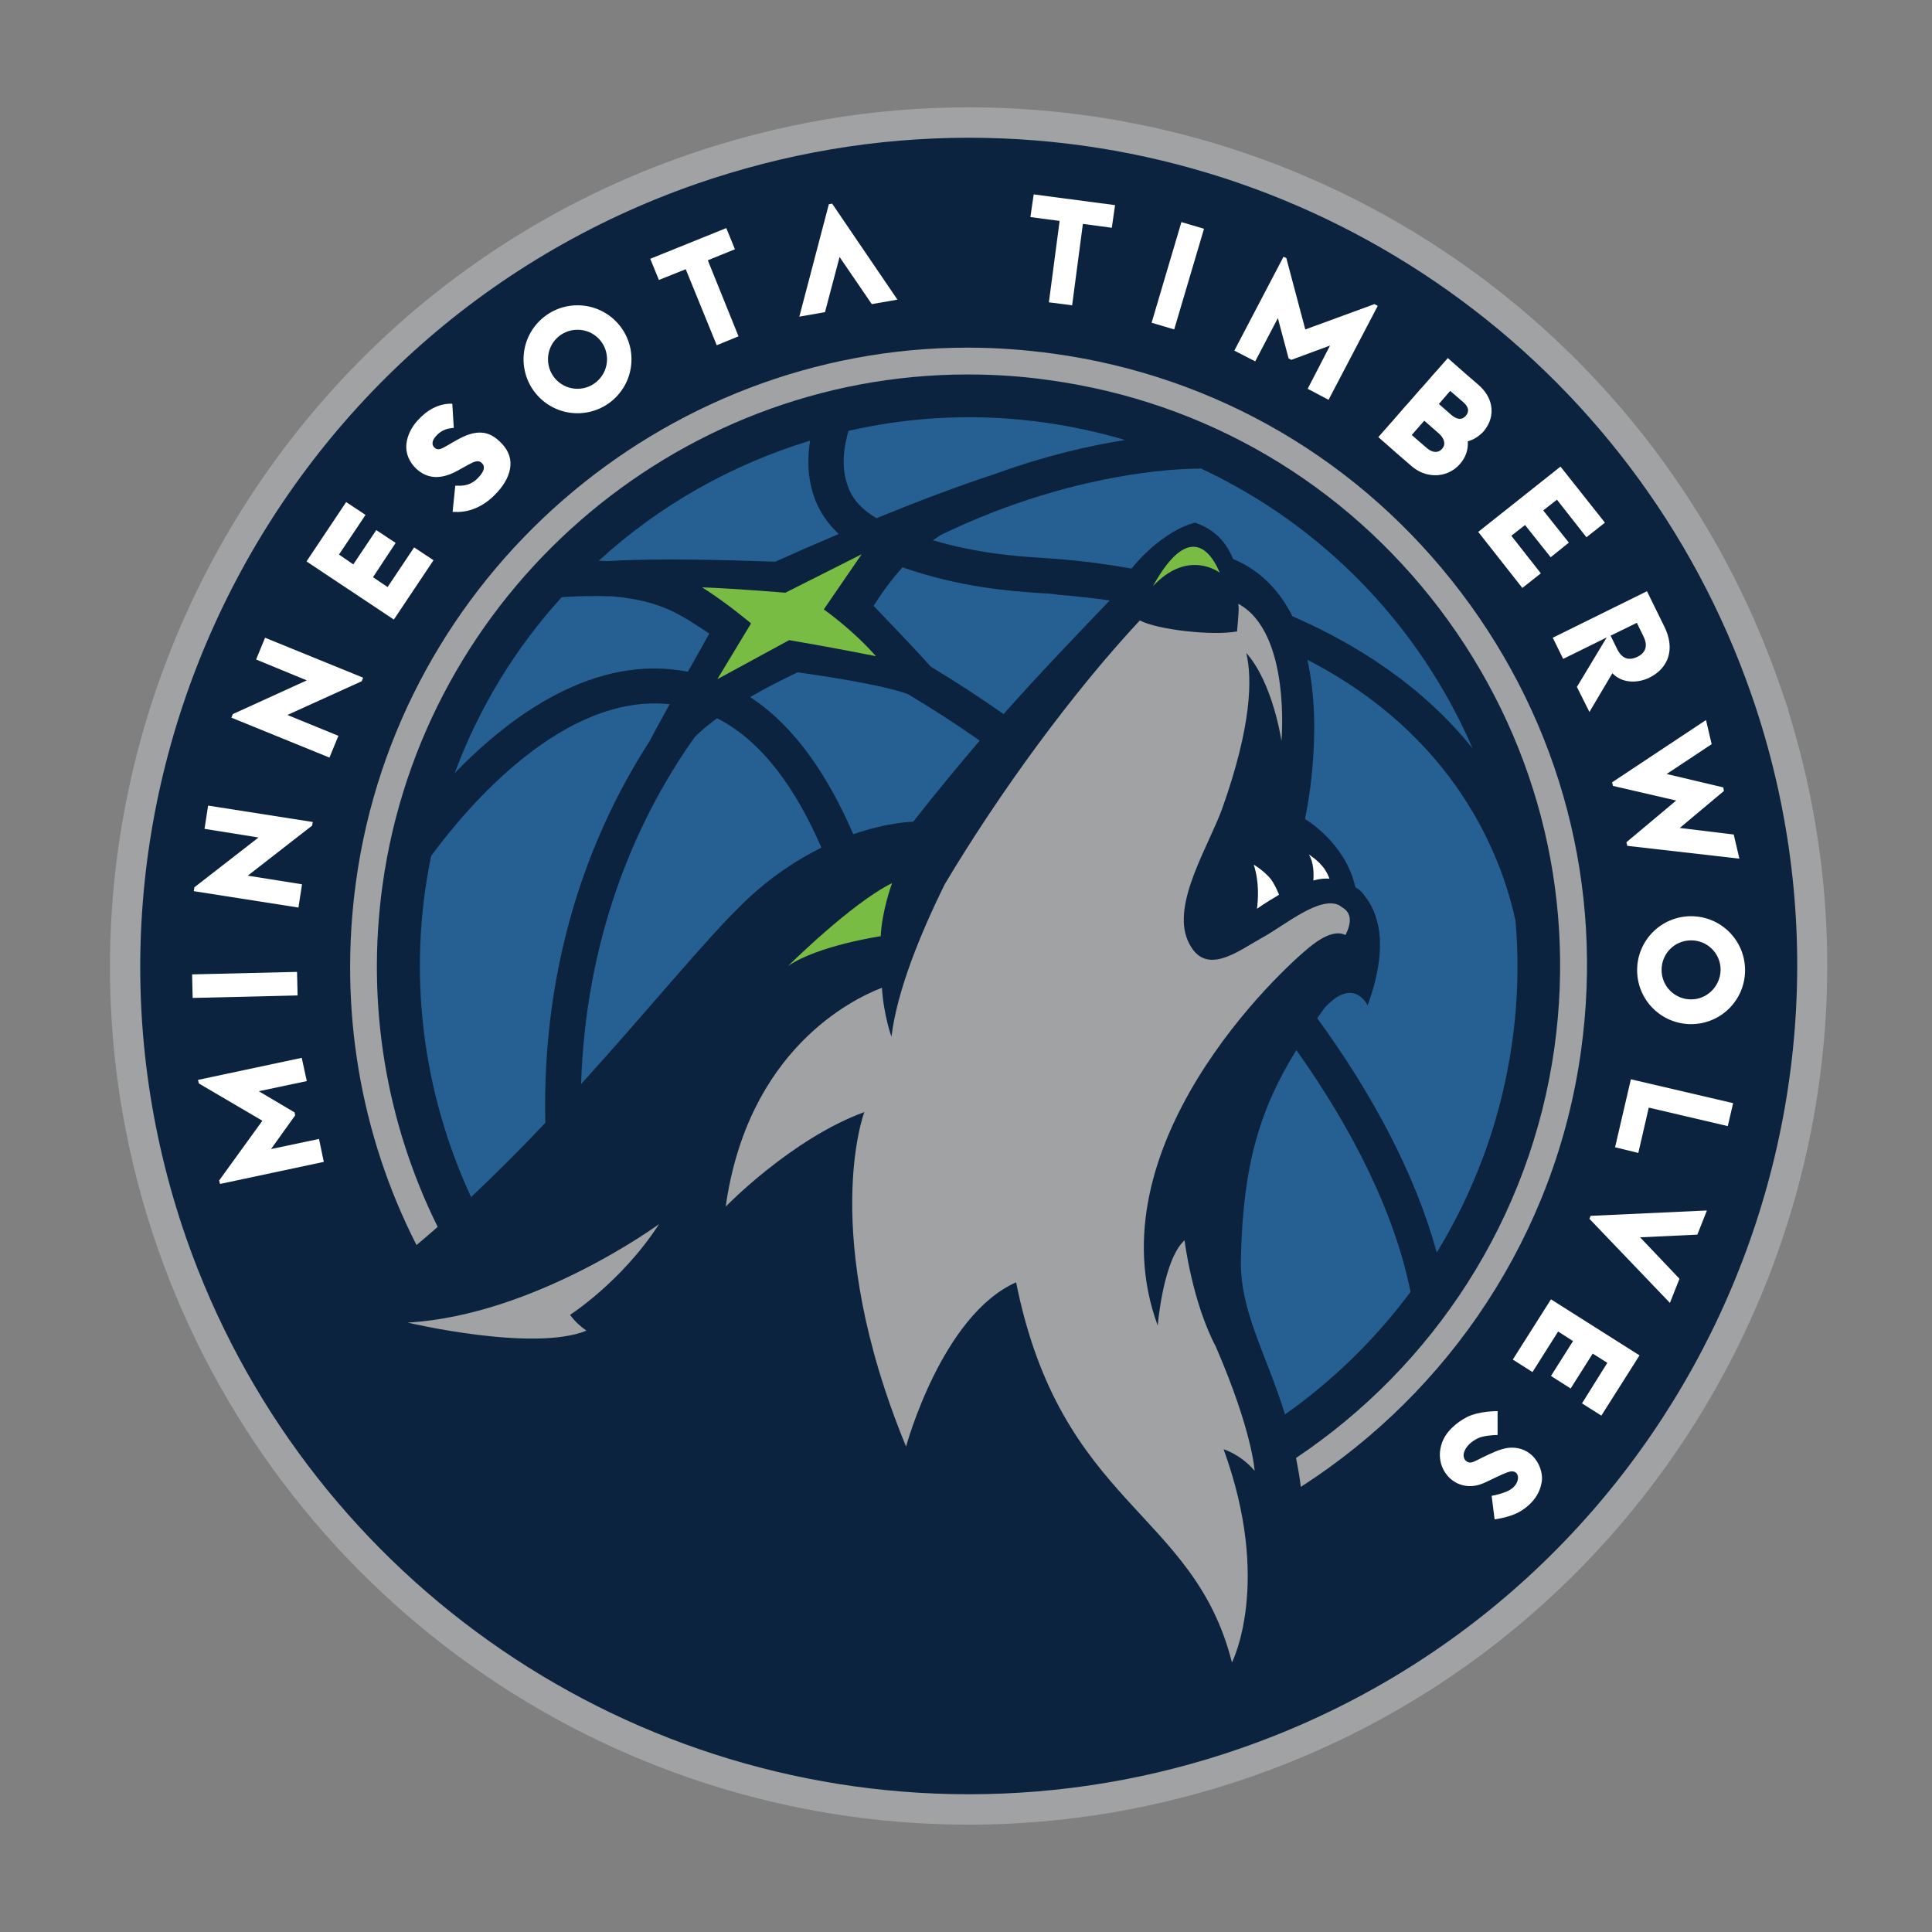 <!--<?xml version="1.0" encoding="utf-8"?>-->
<!-- Generator: Adobe Illustrator 22.1.0, SVG Export Plug-In . SVG Version: 6.00 Build 0)  -->
<svg version="1.1" baseProfile="tiny" id="Layer_1" xmlns="http://www.w3.org/2000/svg" xmlns:xlink="http://www.w3.org/1999/xlink"
     x="0px" y="0px" viewBox="0 0 648 648" xml:space="preserve">
<rect x="0" y="0" width="648" height="648" fill="#808080" stroke="none"/>
<g>
	<path fill="#A0A2A3" d="M599.7,238.1l0.1-0.1l-2.9-8.4C556.7,113.8,447.4,36,324.9,36h0c-32.1,0-63.9,5.4-94.5,16
		C80.4,104.1,0.8,268.5,52.8,418.4C93.1,534.2,202.4,612,324.9,612c32.1,0,63.9-5.4,94.5-16C566.5,544.9,646,385.8,599.7,238.1"/>
    <path fill="#0C233F" d="M324.9,601.8c-118.2,0-223.6-75-262.5-186.7C12.2,270.4,89.1,111.8,233.8,61.6
		c29.5-10.2,60.2-15.4,91.1-15.4c118.2,0,223.7,75,262.5,186.7l1.3,3.8l0,0c47.6,143.6-29.2,299.9-172.6,349.7
		C386.5,596.7,355.8,601.8,324.9,601.8"/>
    <path fill="#266092" d="M353.7,199.3c-1.5-0.2-3.3-0.3-5.3-0.4c-10.1-0.7-26.3-1.9-45.7-8.6c-4,4.4-7.2,9-9.7,12.9
		c5,5.2,14.5,15.1,19.2,20.4c8.1,4.9,16.3,10.2,24.4,15.9c12.9-14.5,24.3-26.3,35.6-38.1c-5.5-0.8-11.2-1.4-17.1-1.9L353.7,199.3z"
    />
    <path fill="#266092" d="M233.1,247.1c-21.4,30.1-36.7,69.5-38.2,116.5c22.9-25.2,41.7-48.5,54.6-60.9c8.9-8.6,17.9-14.4,26-18.4
		c-8.5-19.6-19.8-35.7-35-43.4C237.7,243,235.2,245,233.1,247.1"/>
    <path fill="#266092" d="M294,173.8c12.7-5.2,26.5-10.5,39.9-14.9c16.8-6.1,31.8-9.5,43.4-11.3c-0.3-0.1-0.6-0.2-0.9-0.3
		c-8.3-2.4-16.6-4.2-24.8-5.4c-22.8-3.4-45.5-2.3-67,2.6c-1.2,4-2.9,11.8-0.1,18.9C286.1,167.7,289.3,171.1,294,173.8"/>
    <path fill="#266092" d="M267.5,225.5c-5,2.4-10.6,5.2-15.9,8.3c15,9.8,26.1,26.4,34.6,46c11.9-4.1,20.1-4.2,20.1-4.2
		c8-10.2,15.4-19.1,22.3-27.2c-8-5.6-16.1-10.8-24.1-15.6C295.8,229.6,274.7,226.5,267.5,225.5"/>
    <path fill="#266092" d="M312.9,181.2c15,4.4,27.4,5.3,36.3,5.9c2.1,0.1,4,0.3,5.6,0.4l1.3,0.1c5.8,0.5,13.9,1.4,23.4,3.1
		c7.1-8.7,15.6-14.1,21.4-15.4c6.8,2.5,10.3,6.5,12.7,12.2c9.4,3.9,15.7,10.9,19.9,19.2c21.8,9.5,43.7,23.5,60.4,44.3
		c-17.5-40.5-49.5-74.5-91.4-94l0,0.2c-0.5,0-39.2-0.9-87.1,22.3C314.6,180.1,313.7,180.7,312.9,181.2"/>
    <path fill="#266092" d="M508.3,308.8c-4.7-21.8-20.2-62-69.8-87.5c5.6,25-0.8,53.4-0.8,53.4s13.6,7.9,16.9,22.9c0,0,1.8,0.8,3.2,3
		c3.8,4.7,8.7,15.4,0.9,36.6c0,0-4.6-9.9-14.4,0.8c-0.8,1.2-1.7,2.3-2.5,3.5c18.7,25.7,32.9,52.4,40.1,78.6
		c8.3-13.6,15-28.5,19.7-44.5C508.1,353.2,510.2,330.6,508.3,308.8"/>
    <path fill="#266092" d="M182.9,376.6c-0.6-26.4,2.9-51.8,10.6-76.2c6.5-20.4,15.2-37.6,24.5-52c1.4-2.8,3.8-7.1,6.6-12.2
		c-35.4-3.8-67.6,34-80,50.9c-8.2,39.8-2.7,79.6,13.4,114.4C166.6,393.4,175,385,182.9,376.6"/>
    <path fill="#266092" d="M416.2,422.2c-0.4,17.6,8.3,31.2,14.8,52.2c16-11.3,30.2-25.1,42.1-41.1c-5.3-26.3-19.2-54.2-38.3-81.1
		C422.8,371.7,416.9,390,416.2,422.2"/>
    <path fill="#266092" d="M260,188.4c6-2.7,13.3-5.9,21.3-9.3c-3.5-3.3-6.2-7.1-7.9-11.5c-2.7-7-2.6-14.1-1.7-19.8
		c-26.3,8-50.6,21.7-70.9,40.3c0.9,0,1.9,0,2.8,0.1C221,187.1,245.8,187.9,260,188.4"/>
    <path fill="#266092" d="M230.7,225.3c2.5-4.4,5-8.8,7.2-12.8c-9.8-6.4-15.9-11-32.7-12.5c-6.9-0.2-12.7,0-16.8,0.3
		c-15.3,16.8-27.6,36.7-35.9,59C171.3,239.9,199.4,219.2,230.7,225.3"/>
    <path fill="#79BC43" d="M289,185.9l-12.7,18.5c0,0,9.6,6.7,17.5,15.7c-13.8-2.8-29.1-5.4-29.1-5.4l-24.1,13.1l11.3-18.7
		c0,0-7.6-6.5-16.4-12.1c9.6,0.3,27.9,1.8,27.9,1.8L289,185.9z"/>
    <path fill="#79BC43" d="M299.2,296.2c0,0-3.4,9.2-3.8,17.8c0,0-21,3.1-31.1,10C264.4,324,285.3,303.1,299.2,296.2"/>
    <path fill="#FFFFFF" d="M440.5,295.3c2.3-0.6,4.1-0.7,5.4-0.6c-0.4-1.1-1.1-2.7-2.4-4.2c-1.8-2.2-4.5-3.9-4.5-3.9
		C440.6,289.2,440.7,292.9,440.5,295.3"/>
    <path fill="#FFFFFF" d="M421.6,304.8c2.7-1.9,5.2-3.4,7.4-4.7c-0.4-1-1-2.4-2-4.1c-1.8-3.2-6.5-6-6.5-6
		C422.4,295.8,422,301.6,421.6,304.8"/>
    <path fill="#A0A2A3" d="M196.7,446.3c-17.8,7.3-60-2.7-60-2.7c42.6-2.4,84.3-33,84.3-33c0,0.1-0.1,0.2-0.1,0.2
		c-12.5,19.2-29.7,30.2-29.7,30.2C193,443.5,195,445.1,196.7,446.3"/>
    <path fill="#79BC43" d="M409.1,192.1c0,0-10.5-8.2-22.4,4.5C399.5,173.4,406.9,186.7,409.1,192.1"/>
    <path fill="#A0A2A3" d="M450.6,304.6c0,0-1.1-0.7-1.3-0.9c-6.6-3.5-18.5,6.8-26.3,11c-7.8,4.3-19.1,13.4-24.6,0.8
		c-5.5-12.5,7.2-32.1,11.6-44.5c9.7-27.3,10.1-43.3,8-52c9,10.1,11.8,29.5,11.8,29.5s3.3-36.4-14.5-46c0.4,1.3-0.1,5.8-0.4,9.4
		c0,0,0-0.1-0.1-0.1c-8.3,1.5-26.6-0.6-32.5-3.7c-22.5,24.1-47.1,57.7-65.5,88.6c-8,16.3-15.9,35.4-17.8,51c0,0-2.6-7-3.2-16.4
		c-10.2,3.9-45,21-52.4,73.4c0,0,22.1-22.8,46.5-31.7c0,0-15.5,40.5,14,112.2c0,0,11.9-44,36.9-55.1c15.1,75.1,59.5,76.4,72.4,127.5
		c0,0,13.6-26.5-2.8-71.5c0,0,5.6,1.6,10.4,7.2c0,0-0.7-13.2-13-41.6c-8-15.2-10.5-35.7-10.5-35.7c-7.2,6.5-9,28.6-9,28.6
		c-22-59.7,40.5-118.9,51.9-127.7c5.6-4.3,9-4.3,11.1-3.3C453.4,309.3,453.2,306.4,450.6,304.6"/>
    <path fill="#A0A2A3" d="M490.1,198.8c-33.5-44.2-82.1-72.7-136.9-80.2c-9.5-1.3-19.1-2-28.6-2c-102.9,0-191.2,77-205.2,179.1
		c-5.8,42.4,1.3,84.6,20.3,121.9c2.4-2,4.7-4,7.1-6.1c-17.4-35.2-24-74.8-18.5-114.6c13.5-97.6,97.8-171.3,196.3-171.3
		c9.1,0,18.3,0.6,27.3,1.9c52.4,7.2,98.9,34.5,131,76.8c32,42.3,45.7,94.4,38.5,146.8c-8,57.8-40.8,107.2-86.7,137.9
		c0.6,3.1,1.2,6.3,1.6,9.7c49.7-31.9,85.5-84.5,94-146.4C537.9,297.5,523.6,243,490.1,198.8"/>
    <path fill="#FFFFFF" d="M193.7,102.4c-10,0-18.1,8.1-18.1,18.1c0,10,8.1,18.1,18.1,18.1s18.1-8.1,18.1-18.1
		C211.8,110.5,203.7,102.4,193.7,102.4 M193.7,130.4c-5.5,0-9.9-4.4-9.9-9.9c0-5.5,4.4-9.9,9.9-9.9c5.5,0,9.9,4.4,9.9,9.9
		C203.6,125.9,199.2,130.4,193.7,130.4"/>
    <path fill="#FFFFFF" d="M153.2,147.6l-4.2,2.4c-1.6,0.9-2.5,0.9-3.3,0.1c-1-0.9-0.8-2.4,0.5-3.8c0,0,0,0,0,0
		c1.5-1.7,3.2-2.5,5.3-2.7l0.7-0.1l-0.5-8.1l-0.7,0c-3.9,0.1-7.7,2-11,5.7c-2.1,2.3-3.4,5.1-3.7,7.8c-0.3,3.1,0.9,6,3.3,8.3
		c3.8,3.5,8.3,3.7,13.8,0.7l3.8-2.1c2-1.1,3.2-1.5,4.3-0.6c1.3,1.1,1,2.8-0.9,4.8c0,0,0,0-0.1,0.1c-2.4,2.7-5.2,2.9-7.1,2.8l-0.7,0
		l-0.9,8.8l0.7,0c2.9,0.2,8.7-0.5,14.1-6.4c0.1-0.1,0.1-0.1,0.2-0.2c2.8-3.1,4.2-6.1,4.4-9c0.2-3-1.1-5.8-3.8-8.2
		C163.5,144.2,159.2,144.2,153.2,147.6"/>

    <rect x="64.5" y="326.3" transform="matrix(1 -2.375906e-02 2.375906e-02 1 -7.823 2.045)" fill="#FFFFFF" width="35.2" height="7.9"/>
    <polygon fill="#FFFFFF" points="132.1,207.8 145.4,187.9 138.9,183.6 130,196.9 125.1,193.6 132.7,182.1 126.2,177.8 118.5,189.3
		113.7,186 122.6,172.7 116.1,168.4 102.8,188.3 	"/>
    <polygon fill="#FFFFFF" points="247.7,112.8 237.4,87.3 246.5,83.6 243.6,76.5 218.1,86.8 221,93.9 230,90.3 240.4,115.8 	"/>
    <polygon fill="#FFFFFF" points="102.9,228.2 78.1,239.5 77.6,240.7 110.5,254.1 113.5,246.8 96.4,239.8 121.3,228.5 121.8,227.3
		88.9,213.9 85.9,221.2 	"/>
    <polygon fill="#FFFFFF" points="86.7,280.9 65.2,297.6 65,298.9 100.1,304.4 101.3,296.6 83.1,293.7 104.7,276.9 104.9,275.7
		69.8,270.2 68.6,278 	"/>

    <rect x="377.5" y="88.7" transform="matrix(0.284 -0.959 0.959 0.284 193.98 445.078)" fill="#FFFFFF" width="35.2" height="7.9"/>
    <polygon fill="#FFFFFF" points="579.5,377.7 581.3,370 547,362 541.7,384.8 549.5,386.7 553,371.5 	"/>
    <path fill="#FFFFFF" d="M567.2,307.3c-10,0-18.1,8.1-18.1,18.1c0,10,8.1,18.1,18.1,18.1c10,0,18.1-8.1,18.1-18.1
		C585.3,315.4,577.2,307.3,567.2,307.3 M567.2,335.2c-5.5,0-9.9-4.4-9.9-9.9c0-5.5,4.4-9.9,9.9-9.9c5.5,0,9.9,4.4,9.9,9.9
		C577,330.8,572.6,335.2,567.2,335.2"/>
    <polygon fill="#FFFFFF" points="495.8,178.4 510.6,197.2 516.8,192.3 506.9,179.7 511.5,176.1 520.1,186.9 526.2,182 517.6,171.2
		522.2,167.6 532.1,180.2 538.3,175.3 523.4,156.5 	"/>
    <polygon fill="#FFFFFF" points="520.2,435.8 507.4,456 514,460.2 522.6,446.6 527.6,449.8 520.2,461.5 526.8,465.7 534.2,454
		539.1,457.1 530.6,470.7 537.1,474.8 549.9,454.6 	"/>
    <polygon fill="#FFFFFF" points="359.6,102.4 363.2,75.1 372.9,76.4 374,68.8 346.7,65.2 345.6,72.8 355.4,74.1 351.8,101.4 	"/>
    <polygon fill="#FFFFFF" points="550.1,415 569.3,414.1 572.5,406 533.5,407.8 533.1,408.8 560.1,437 563.3,428.9 	"/>
    <polygon fill="#FFFFFF" points="437.8,110.5 431.5,86.8 431.5,86.6 430.5,86.1 414,117.6 421,121.2 428.6,106.7 432.2,120.2
		433.1,120.7 446.1,115.9 438.6,130.4 445.6,134.1 462.1,102.6 461,102 	"/>
    <polygon fill="#FFFFFF" points="88,375.9 73.6,395.8 73.5,395.9 73.8,397.1 108.6,389.7 107,382 90.9,385.4 99,374.1 98.8,373.1
		86.8,366 102.9,362.6 101.2,354.8 66.4,362.2 66.7,363.4 	"/>
    <polygon fill="#FFFFFF" points="563.4,277.7 578.2,265.3 578,264.1 559,259.6 574.1,249.6 572.2,241.5 540.7,262.4 541,263.6
		562.2,268.5 545.5,282.5 545.8,283.7 583.4,288 581.5,279.9 	"/>
    <path fill="#FFFFFF" d="M540.8,225.8c3,3.2,8,3.6,12.4,1.5c6.6-3.3,8.7-9.8,5-17.2l-5.8-11.8l-31.6,15.6l3.5,7.1l14.6-7.2l-10,16.6
		l4.2,8.4C533.1,238.8,540.3,226.6,540.8,225.8 M542.4,217.7l-2.2-4.5l8.8-4.3l2.2,4.5c1.6,3.2,0.8,5.5-2,6.9
		C546.2,221.7,544,220.9,542.4,217.7"/>
    <path fill="#FFFFFF" d="M492.3,148c2-0.5,3.8-1.7,5.3-3.3c2.2-2.6,3.1-5.7,2.5-8.8c-0.5-2.5-1.9-4.8-4.2-6.8l-4.4-3.8l-5.9-5.2
		l-5.2,5.9l-3.5,4l-0.3,0.3l-4.9,5.6l-0.3,0.3l-3.9,4.5l-5.2,5.9l5.9,5.2l5.2,4.5c2.3,2,4.9,3,7.7,3.1c3.3,0.1,6.4-1.3,8.5-3.7
		C491.6,153.5,492.5,150.8,492.3,148 M486.4,131.1l4.4,3.8c1.8,1.6,2.1,3.1,0.8,4.6c-1.6,1.8-3.5,0.8-4.9-0.4l-4.1-3.6L486.4,131.1z
		 M478.7,150.4l-5.2-4.5l4.2-4.8l4.8,4.2c2,1.7,2.5,3.8,1.2,5.2C482.5,152,480.5,151.9,478.7,150.4"/>
    <path fill="#FFFFFF" d="M487,478.9c1.4-1.4,3.2-2.7,5.2-3.7c3.9-1.9,9.5-1.9,10.1-1.9l0,8c-1.7,0-5,0.3-6.6,1.1
		c-2.5,1.2-4.2,3-4.7,4.9c-0.3,1.2,0.1,2.2,0.7,2.7c0.6,0.5,1.3,0.7,2.2,0.4c0.7-0.2,2-0.9,3.2-1.5c2.9-1.4,6.1-3,8.9-3.3
		c3-0.3,5.8,0.6,7.9,2.6c2.5,2.4,3.4,5.7,3.3,8c-0.2,2.4-1.3,7-7.1,10.6c-3.4,2.1-8.2,2.7-8.8,2.8l-1-7.9c1.4-0.2,4-0.9,5.6-1.7
		c4.1-2,4.2-6.7,1-6.5c-1.3,0.1-4.3,1.6-6.2,2.5c-1.6,0.8-3.1,1.5-4.3,1.9c-3.7,1.2-7.5,0.4-10.2-2.2c-2.8-2.7-3.9-6.7-2.9-10.6
		C483.8,482.9,485.1,480.7,487,478.9"/>
    <polygon fill="#FFFFFF" points="281.6,86.2 292.4,102 301,100.5 279.1,68.3 278,68.5 268.1,106.2 276.7,104.7 	"/>
</g>
</svg>

